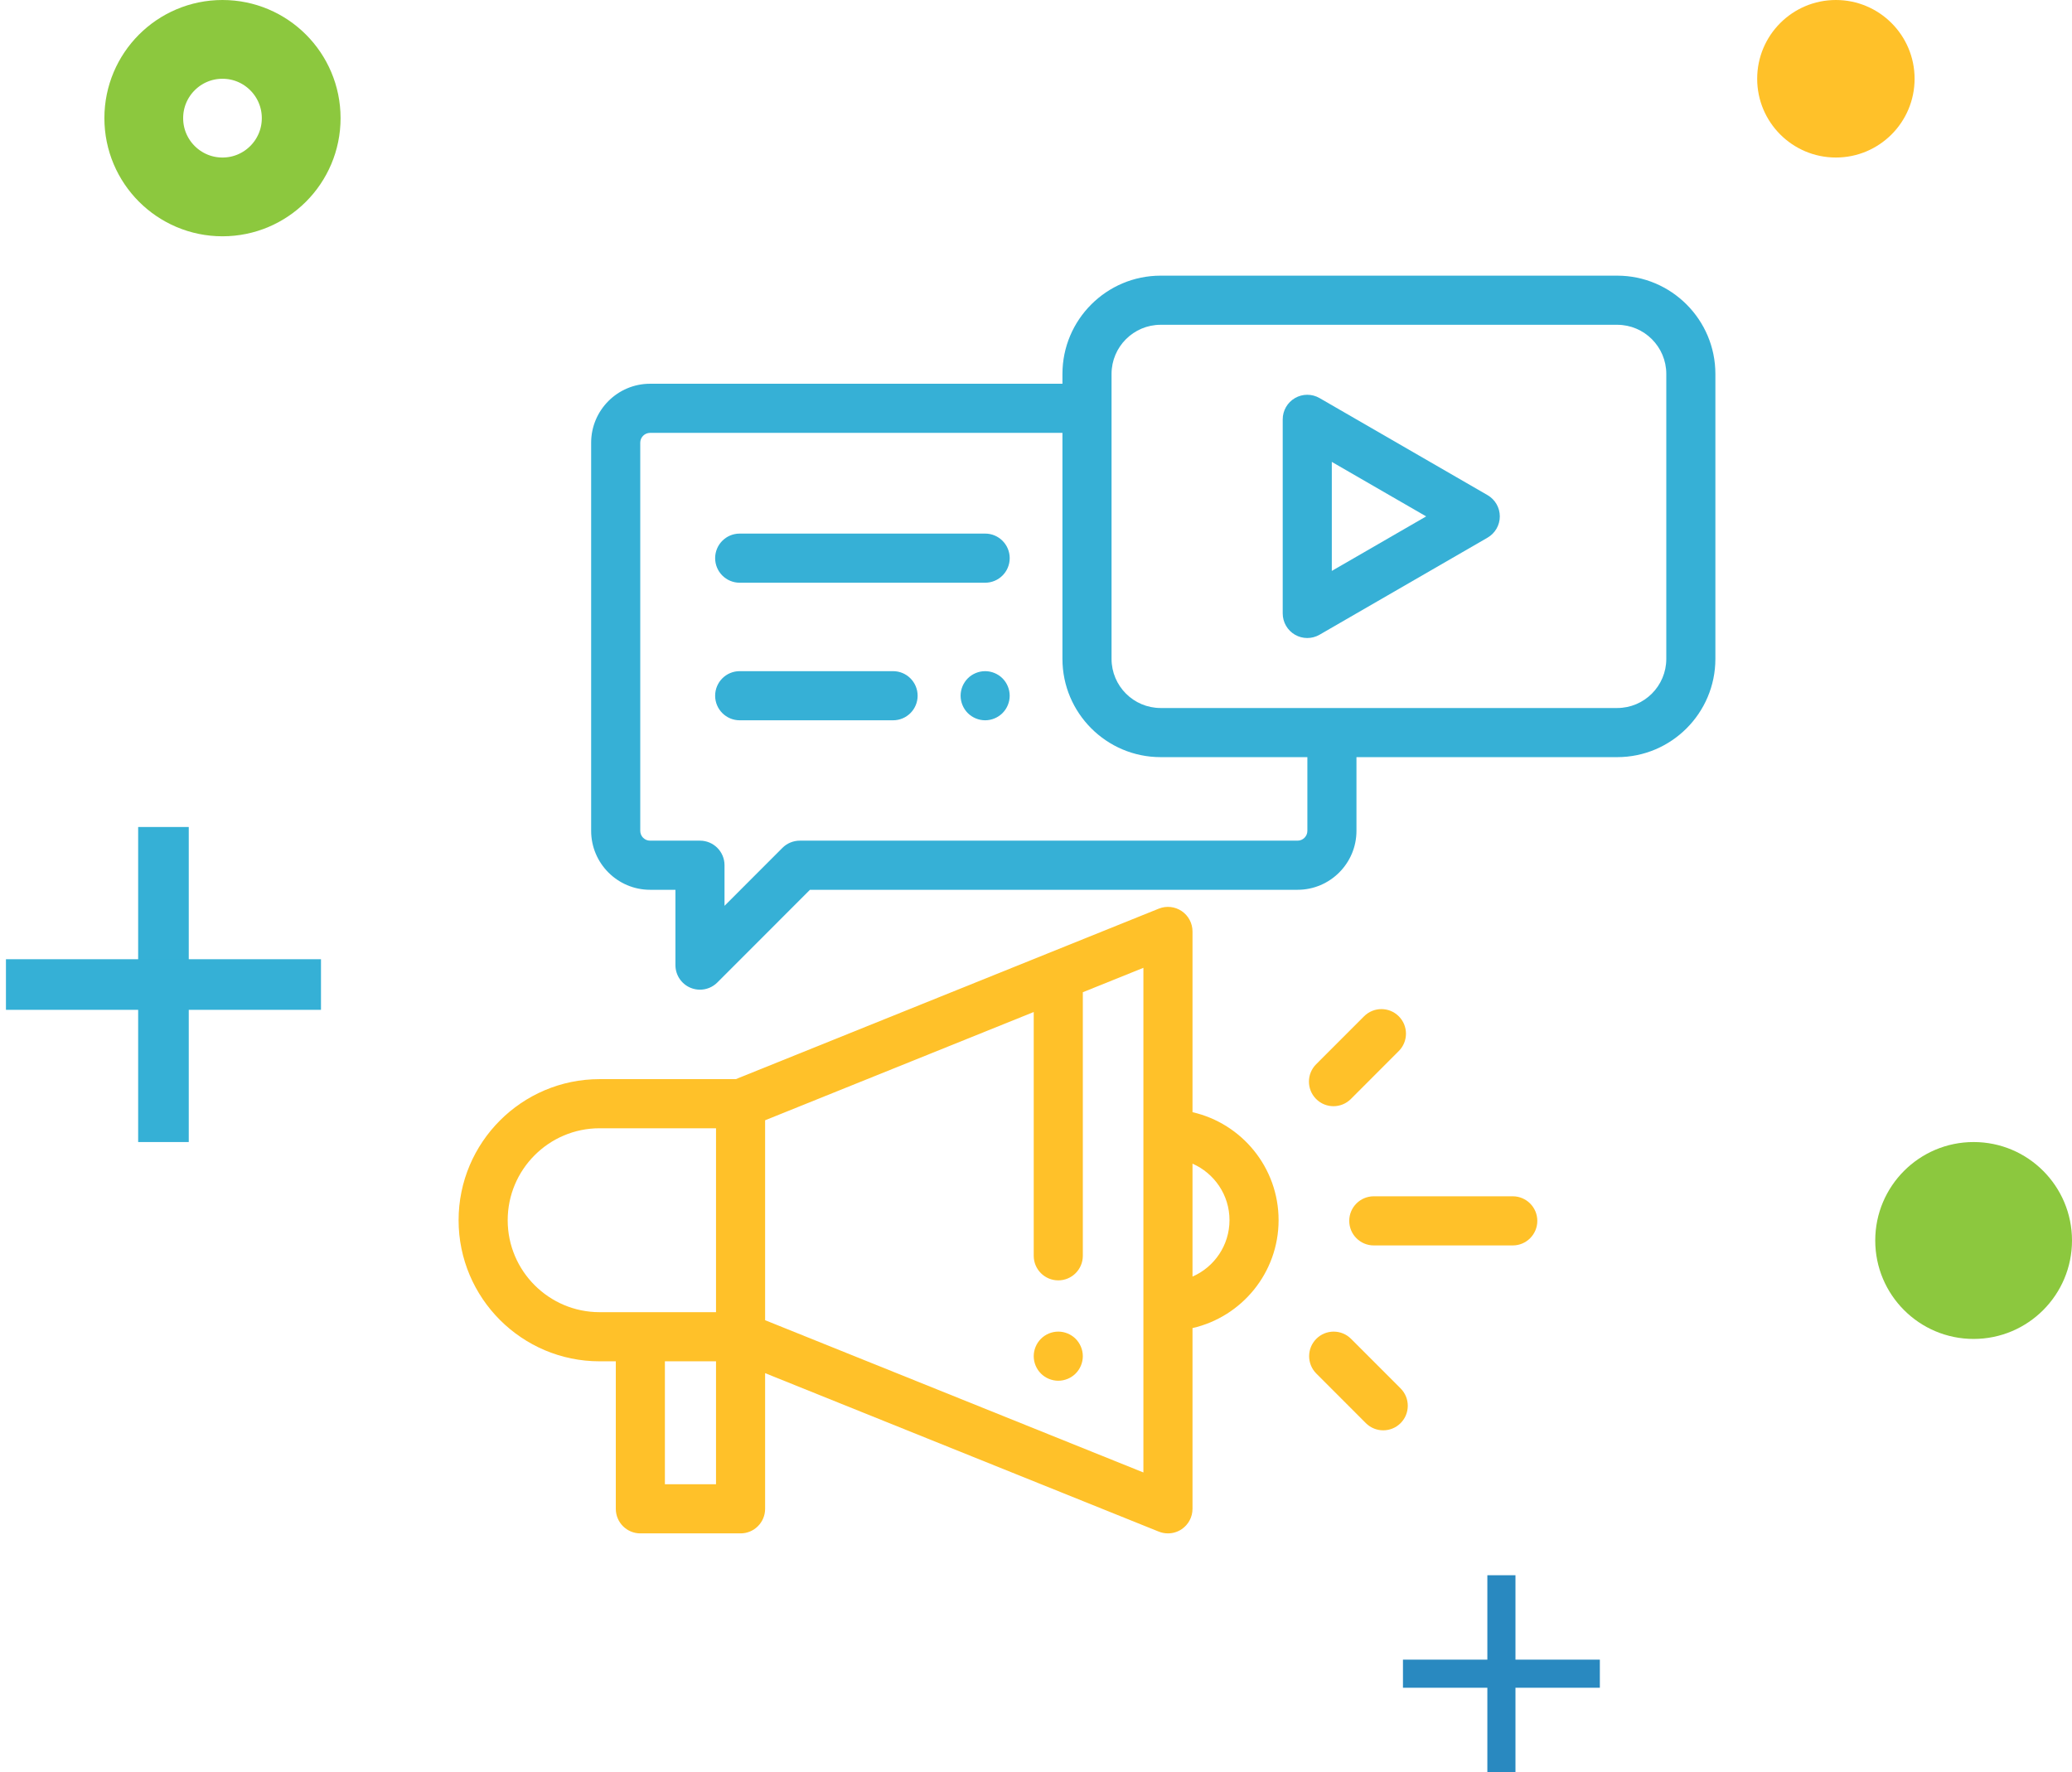 <svg width="152px" height="130px" viewBox="0 0 152 130" version="1.1" xmlns="http://www.w3.org/2000/svg">
  <g id="Page-1" stroke="none" stroke-width="1" fill="none" fill-rule="evenodd">
    <g id="Services" transform="translate(-245, -1293)">
      <g id="section-3" transform="translate(190, 1177)">
        <g id="1" transform="translate(0, 116)">
          <g id="ic_popular_blogs" transform="translate(54, 0)">
            <g id="Group-2" transform="translate(0, 60.667)" fill="#35b0d6">
              <rect id="Rectangle" x="11.135" y="0" width="3.712" height="23.111"></rect>
              <rect id="Rectangle" transform="translate(12.991, 11.556) rotate(90) translate(-12.991, -11.556) " x="11.135" y="0" width="3.712" height="23.111"></rect>
            </g>
            <g id="Group-2" transform="translate(103.925, 115.556)" fill="#2989c0">
              <rect id="Rectangle" x="6.186" y="0" width="2.062" height="14.444"></rect>
              <rect id="Rectangle" transform="translate(7.217, 7.635) rotate(90) translate(-7.217, -7.635) " x="5.774" y="0.413" width="2.062" height="14.444"></rect>
            </g>
            <ellipse id="Oval" fill="#8cc83e" cx="145.783" cy="91" rx="7.217" ry="7.222"></ellipse>
            <ellipse id="Oval" stroke="#8cc83e" stroke-width="5.778" cx="17.321" cy="8.667" rx="5.774" ry="5.778"></ellipse>
            <ellipse id="Oval" fill="#ffc129" cx="135.679" cy="5.778" rx="5.774" ry="5.778"></ellipse>
            <g id="digital-marketing" transform="translate(34.642, 20.222)" fill-rule="nonzero">
              <path d="M45.265,77.99 C44.93,77.655 44.466,77.462 43.992,77.462 C43.518,77.462 43.054,77.655 42.719,77.99 C42.384,78.325 42.191,78.79 42.191,79.264 C42.191,79.74 42.384,80.203 42.719,80.538 C43.054,80.875 43.518,81.066 43.992,81.066 C44.466,81.066 44.93,80.875 45.265,80.538 C45.6,80.203 45.793,79.738 45.793,79.264 C45.793,78.79 45.6,78.325 45.265,77.99 Z" id="Shape" fill="#ffc129"></path>
              <path d="M53.839,61.366 L53.839,48.107 C53.839,47.508 53.542,46.948 53.046,46.613 C52.55,46.278 51.92,46.212 51.365,46.435 L20.336,58.941 L10.342,58.941 C4.64,58.941 0,63.584 0,69.291 C0,74.998 4.64,79.641 10.343,79.641 L11.533,79.641 L11.533,90.462 C11.533,91.457 12.339,92.264 13.333,92.264 L20.685,92.264 C21.679,92.264 22.486,91.457 22.486,90.462 L22.486,80.51 L51.366,92.134 C51.583,92.221 51.811,92.264 52.038,92.264 C52.392,92.264 52.744,92.16 53.046,91.956 C53.542,91.621 53.839,91.061 53.839,90.462 L53.839,77.203 C57.45,76.381 60.154,73.144 60.154,69.285 C60.154,65.426 57.45,62.189 53.839,61.366 Z M18.884,88.66 L15.134,88.66 L15.134,79.64 L18.884,79.64 L18.884,88.66 L18.884,88.66 Z M18.884,76.036 L10.343,76.036 C6.626,76.036 3.602,73.01 3.602,69.291 C3.602,65.571 6.626,62.545 10.343,62.545 L18.885,62.545 L18.884,76.036 Z M50.237,87.795 L22.486,76.625 L22.486,61.959 L42.191,54.018 L42.191,71.901 C42.191,72.896 42.997,73.703 43.992,73.703 C44.987,73.703 45.793,72.896 45.793,71.901 L45.793,52.566 L50.237,50.775 L50.237,87.795 Z M53.839,73.426 L53.839,65.143 C55.434,65.84 56.553,67.434 56.553,69.284 C56.553,71.135 55.435,72.729 53.839,73.426 Z" id="Shape" fill="#ffc129"></path>
              <path d="M77.333,67.536 L67.137,67.536 C66.143,67.536 65.337,68.343 65.337,69.338 C65.337,70.333 66.143,71.14 67.137,71.14 L77.333,71.14 C78.327,71.14 79.134,70.333 79.134,69.338 C79.134,68.343 78.327,67.536 77.333,67.536 Z" id="Shape" fill="#ffc129"></path>
              <path d="M68.971,54.331 C68.268,53.628 67.128,53.628 66.425,54.331 L62.908,57.85 C62.205,58.554 62.205,59.695 62.908,60.399 C63.26,60.751 63.721,60.927 64.181,60.927 C64.642,60.927 65.103,60.751 65.455,60.399 L68.971,56.88 C69.675,56.176 69.675,55.035 68.971,54.331 Z" id="Shape" fill="#ffc129"></path>
              <path d="M69.104,81.628 L65.469,77.991 C64.766,77.287 63.626,77.287 62.922,77.991 C62.219,78.694 62.219,79.835 62.922,80.539 L66.557,84.177 C66.909,84.528 67.37,84.704 67.83,84.704 C68.291,84.704 68.752,84.528 69.104,84.177 C69.807,83.473 69.807,82.332 69.104,81.628 Z" id="Shape" fill="#ffc129"></path>
              <path d="M84.995,0 L51.501,0 C47.529,0 44.298,3.234 44.298,7.208 L44.298,7.929 L14.046,7.929 C11.663,7.929 9.724,9.869 9.724,12.254 L9.724,40.726 C9.724,43.111 11.663,45.051 14.046,45.051 L15.907,45.051 L15.907,50.577 C15.907,51.306 16.345,51.963 17.018,52.242 C17.241,52.334 17.475,52.379 17.707,52.379 C18.175,52.379 18.636,52.196 18.981,51.851 L25.776,45.051 L61.545,45.051 C63.929,45.051 65.867,43.111 65.867,40.726 L65.867,35.32 L84.995,35.32 C88.966,35.32 92.197,32.086 92.197,28.112 L92.197,7.208 C92.197,3.234 88.966,0 84.995,0 Z M62.266,40.726 C62.266,41.124 61.943,41.447 61.545,41.447 L25.03,41.447 C24.553,41.447 24.095,41.637 23.757,41.975 L19.508,46.227 L19.508,43.249 C19.508,42.254 18.702,41.447 17.707,41.447 L14.046,41.447 C13.649,41.447 13.326,41.124 13.326,40.726 L13.326,12.254 C13.326,11.856 13.649,11.533 14.046,11.533 L44.298,11.533 L44.298,28.112 C44.298,32.086 47.529,35.32 51.501,35.32 L62.266,35.32 L62.266,40.726 Z M88.596,28.112 C88.596,30.099 86.98,31.716 84.995,31.716 L51.501,31.716 C49.515,31.716 47.9,30.099 47.9,28.112 L47.9,7.208 C47.9,5.221 49.515,3.604 51.501,3.604 L84.995,3.604 C86.98,3.604 88.596,5.221 88.596,7.208 L88.596,28.112 Z" id="Shape" fill="#36b0d6"></path>
              <path d="M75.482,16.099 L63.158,8.979 C62.601,8.657 61.914,8.657 61.357,8.979 C60.8,9.301 60.457,9.896 60.457,10.539 L60.457,24.78 C60.457,25.424 60.8,26.019 61.357,26.341 C61.636,26.502 61.947,26.582 62.258,26.582 C62.569,26.582 62.879,26.502 63.158,26.341 L75.482,19.22 C76.039,18.898 76.383,18.303 76.383,17.66 C76.383,17.016 76.04,16.421 75.482,16.099 Z M64.058,21.659 L64.058,13.661 L70.98,17.66 L64.058,21.659 Z" id="Shape" fill="#36b0d6"></path>
              <path d="M38.628,18.921 L20.62,18.921 C19.626,18.921 18.82,19.728 18.82,20.723 C18.82,21.718 19.626,22.525 20.62,22.525 L38.628,22.525 C39.622,22.525 40.429,21.718 40.429,20.723 C40.429,19.728 39.622,18.921 38.628,18.921 Z" id="Shape" fill="#36b0d6"></path>
              <path d="M39.901,29.541 C39.566,29.205 39.101,29.013 38.628,29.013 C38.154,29.013 37.689,29.205 37.354,29.541 C37.02,29.876 36.827,30.341 36.827,30.815 C36.827,31.289 37.02,31.754 37.354,32.089 C37.689,32.424 38.154,32.617 38.628,32.617 C39.103,32.617 39.566,32.424 39.901,32.089 C40.236,31.754 40.428,31.289 40.428,30.815 C40.428,30.341 40.236,29.876 39.901,29.541 Z" id="Shape" fill="#36b0d6"></path>
              <path d="M31.873,29.013 L20.62,29.013 C19.626,29.013 18.82,29.82 18.82,30.815 C18.82,31.81 19.626,32.617 20.62,32.617 L31.873,32.617 C32.868,32.617 33.674,31.81 33.674,30.815 C33.674,29.82 32.868,29.013 31.873,29.013 Z" id="Shape" fill="#36b0d6"></path>
            </g>
          </g>
        </g>
      </g>
    </g>
  </g>
</svg>

